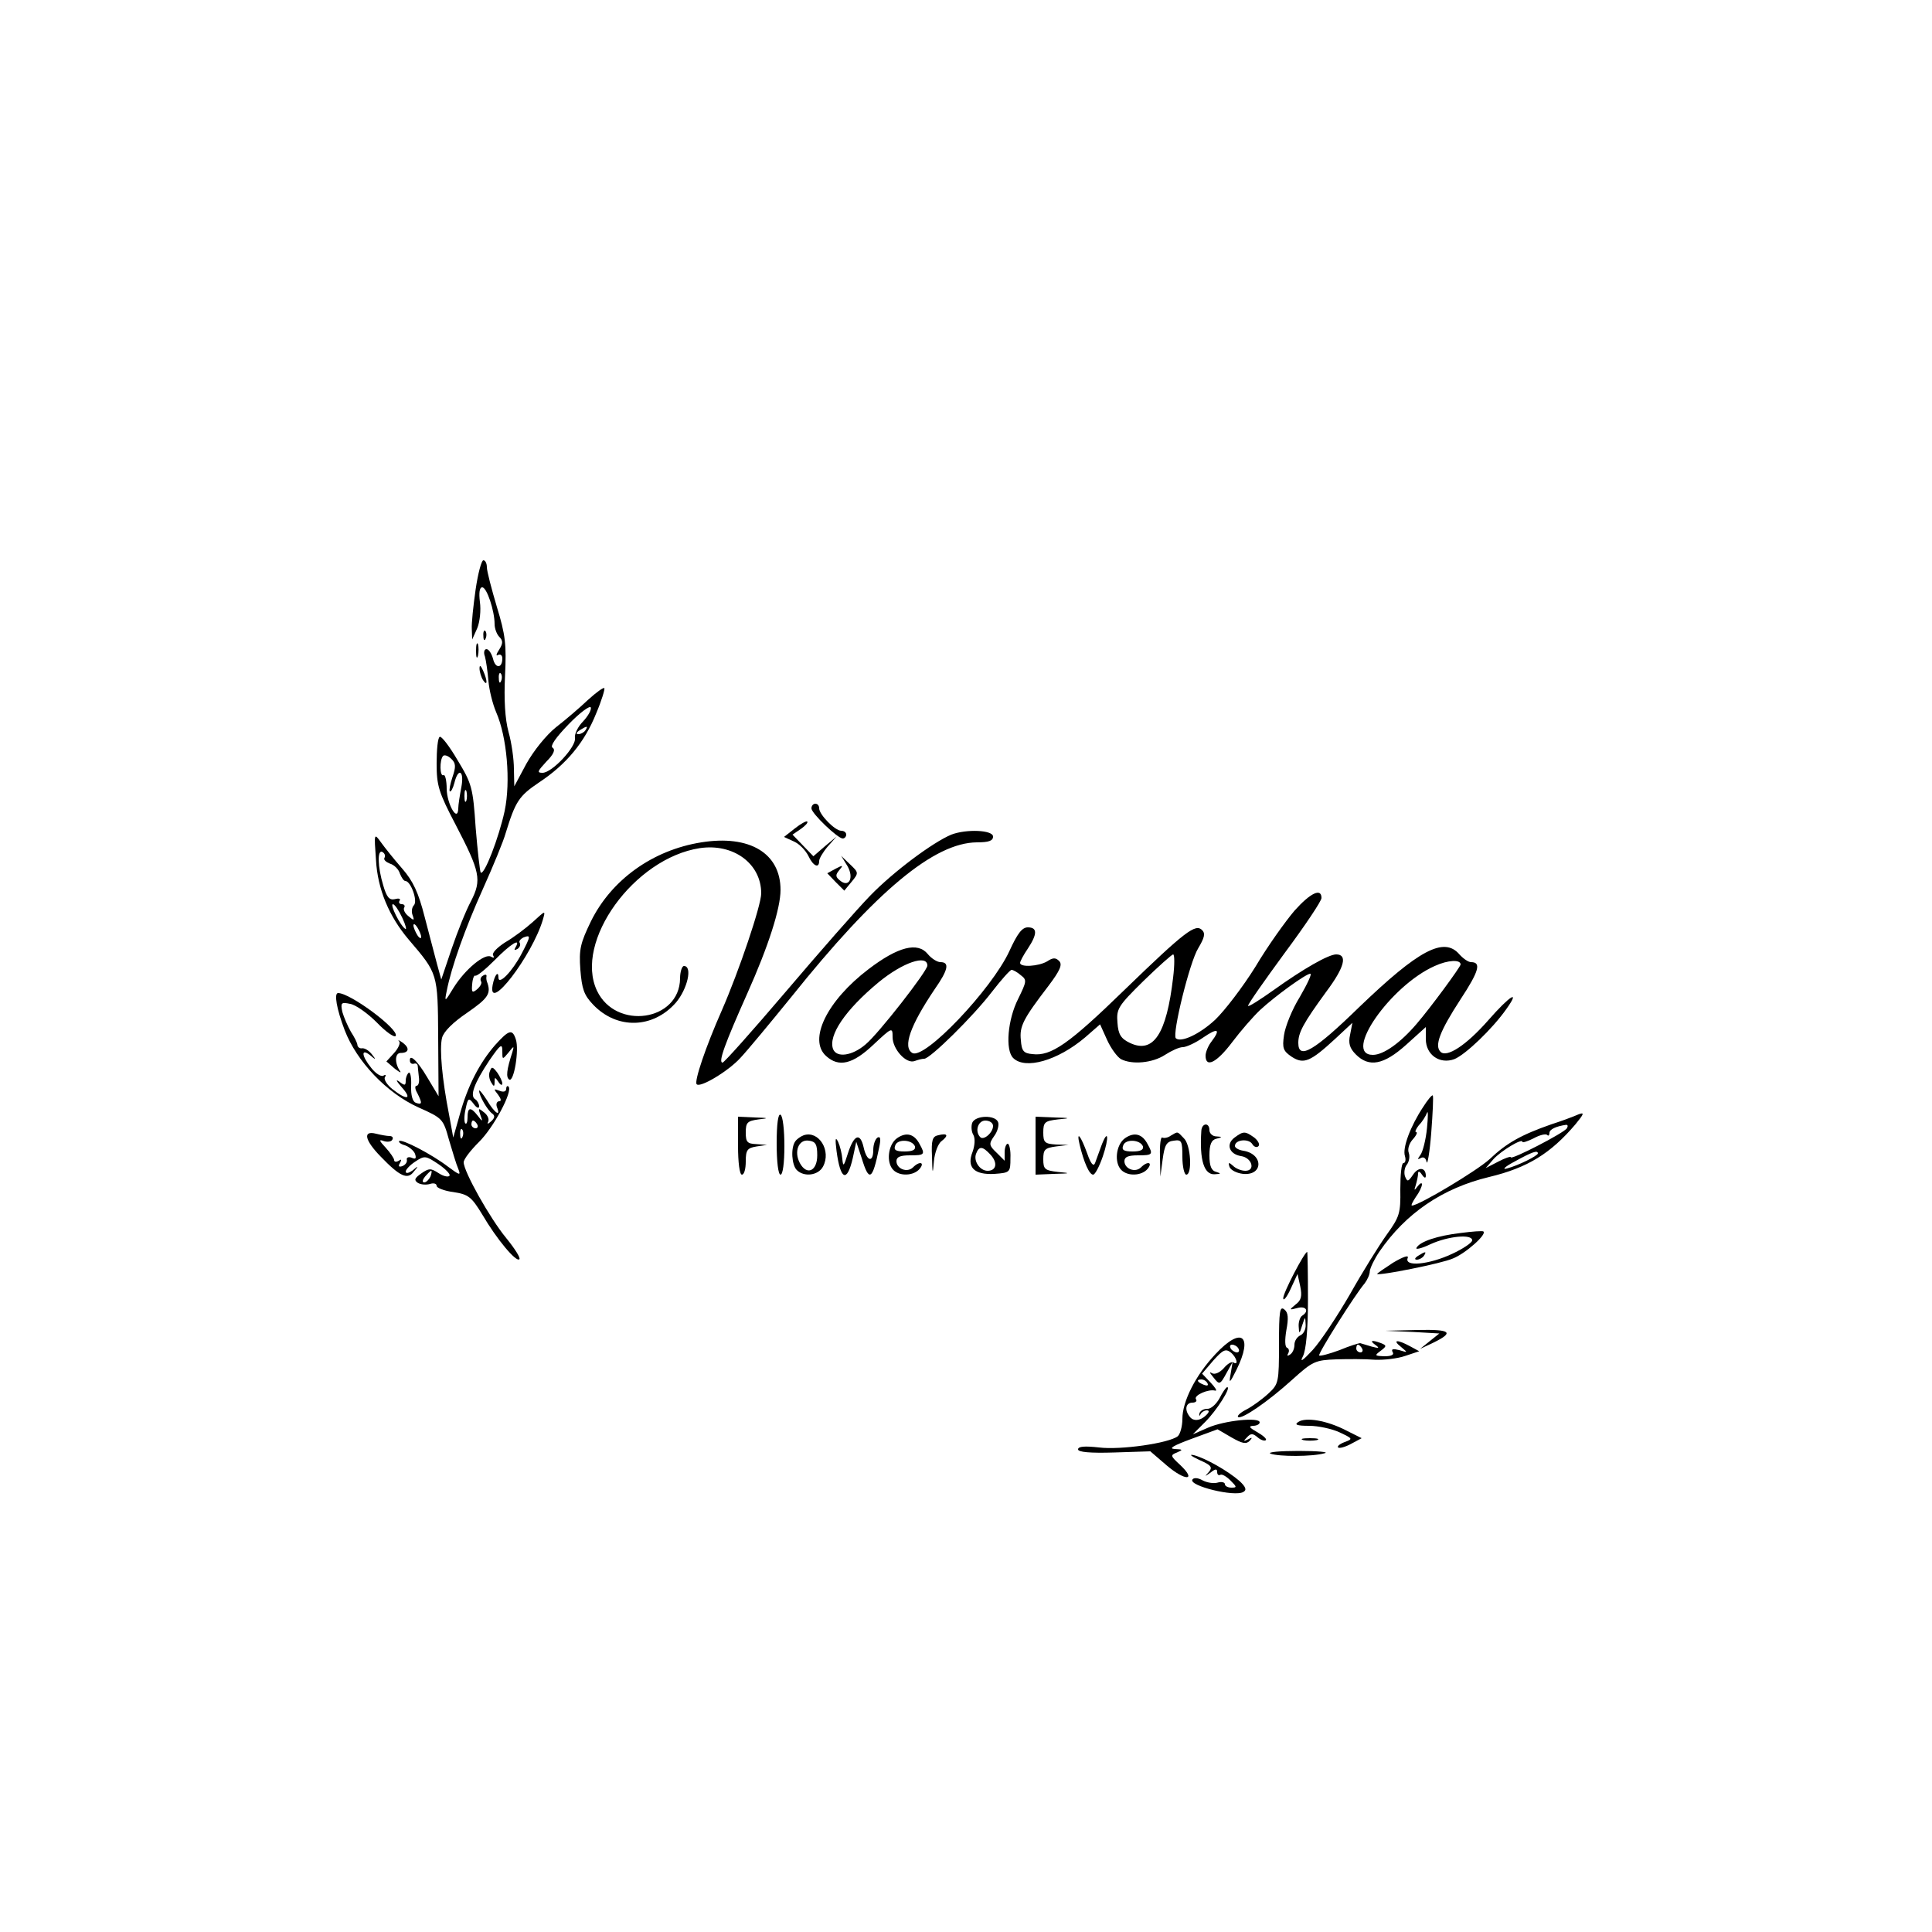 <?xml version="1.0" standalone="no"?>
<!DOCTYPE svg PUBLIC "-//W3C//DTD SVG 20010904//EN"
 "http://www.w3.org/TR/2001/REC-SVG-20010904/DTD/svg10.dtd">
<svg version="1.0" xmlns="http://www.w3.org/2000/svg"
 width="500pt" height="500pt" viewBox="0 0 500 500"
 preserveAspectRatio="xMidYMid meet">
<g transform="translate(0,500) scale(0.1,-0.1)"
fill="#000000" stroke="none">
<path d="M1231 3475 c-6 -42 -11 -88 -10 -103 l1 -27 13 29 c7 17 10 47 7 68
-3 24 -1 38 6 38 12 0 32 -61 32 -95 0 -12 6 -27 12 -33 10 -10 10 -17 0 -33
-8 -12 -9 -18 -3 -14 6 3 11 -1 11 -9 0 -26 -18 -27 -24 -1 -4 14 -11 25 -17
25 -6 0 -8 -9 -4 -19 3 -11 7 -39 9 -63 2 -24 11 -60 20 -81 28 -64 38 -179
22 -256 -15 -69 -53 -168 -62 -159 -2 3 -8 55 -13 116 -7 104 -10 114 -47 175
-21 36 -42 63 -46 60 -5 -2 -8 -33 -8 -69 0 -57 5 -74 49 -158 64 -123 68
-143 40 -198 -13 -24 -35 -79 -50 -123 l-27 -80 -11 40 c-6 22 -20 77 -32 122
-16 63 -30 93 -58 125 -21 24 -45 54 -55 68 -18 25 -18 24 -13 -45 4 -76 34
-147 85 -207 75 -88 75 -86 76 -253 l1 -152 -30 50 c-26 44 -47 62 -44 40 1
-5 5 -7 10 -6 5 2 9 0 10 -5 0 -4 2 -17 3 -29 2 -13 -1 -23 -6 -23 -5 0 -4 -9
2 -19 13 -26 13 -31 -4 -25 -8 3 -13 19 -12 44 1 21 -2 36 -6 34 -4 -3 -8 -12
-8 -21 0 -13 -3 -13 -17 -2 -10 7 -7 1 6 -14 29 -32 15 -36 -23 -6 -14 11 -23
25 -20 31 4 6 2 8 -4 4 -6 -3 -20 6 -31 20 -26 32 -27 52 -3 33 15 -13 16 -12
4 3 -8 10 -19 16 -25 15 -6 -1 -11 3 -12 8 0 6 -8 21 -17 35 -8 14 -18 37 -22
51 -5 24 -3 26 20 21 14 -2 45 -24 69 -48 24 -25 46 -40 49 -35 10 16 -117
111 -149 111 -11 0 -4 -41 17 -96 31 -81 109 -163 191 -200 63 -28 64 -30 79
-84 9 -30 19 -64 24 -75 7 -18 4 -17 -27 6 -42 32 -119 72 -126 66 -2 -3 4 -8
15 -11 11 -4 23 -14 26 -22 4 -12 2 -15 -9 -10 -8 3 -14 0 -12 -6 1 -6 -4 -13
-12 -16 -9 -3 -11 0 -6 8 5 9 4 11 -3 6 -7 -4 -12 -3 -12 2 0 4 -10 19 -22 32
-17 18 -18 22 -5 17 9 -3 19 -2 22 3 4 6 0 10 -7 10 -7 0 -23 3 -35 6 -35 9
-29 -17 12 -59 50 -52 70 -61 86 -39 13 15 12 16 -3 3 -10 -7 -18 -9 -18 -3 0
5 11 17 25 26 24 16 27 15 60 -7 19 -13 32 -27 28 -30 -3 -4 -16 -1 -28 7 -20
13 -25 13 -45 -1 -17 -12 -19 -17 -9 -24 8 -5 22 -6 32 -3 9 3 17 1 17 -5 0
-5 19 -13 43 -16 39 -6 47 -12 75 -58 38 -65 88 -124 96 -116 4 3 -12 28 -34
55 -42 51 -110 172 -110 196 0 8 18 31 39 52 38 37 89 132 77 144 -3 3 -6 0
-6 -6 0 -7 -7 -9 -17 -5 -16 6 -16 5 -4 -10 8 -11 9 -17 3 -17 -6 0 -9 -7 -6
-15 11 -27 -6 -16 -26 18 -11 17 -20 28 -20 24 0 -13 22 -51 34 -59 7 -5 7
-11 -3 -20 -8 -7 -11 -8 -8 -2 4 7 -1 18 -10 25 -15 12 -16 12 -10 -6 7 -19 6
-19 -7 -2 -18 23 -26 22 -26 -5 0 -12 -3 -19 -6 -15 -3 3 -3 20 1 37 6 29 8
30 21 13 7 -10 14 -13 14 -6 0 6 -5 15 -10 18 -15 9 -3 41 36 100 29 42 34 46
34 25 0 -23 0 -23 16 -4 14 18 15 18 10 1 -15 -46 -17 -65 -8 -71 12 -7 26 77
17 104 -9 28 -18 25 -54 -15 -40 -46 -71 -106 -91 -179 l-17 -60 -11 60 c-18
92 -25 170 -18 198 4 16 28 40 65 65 55 38 63 50 51 81 -1 3 -2 9 -1 13 1 5
-3 6 -9 2 -6 -3 -8 -10 -5 -15 3 -4 -2 -13 -10 -20 -13 -11 -15 -8 -13 13 1
14 5 24 8 22 4 -2 26 16 50 40 41 42 70 60 54 33 -4 -7 -3 -8 5 -4 6 4 9 11 6
16 -3 4 2 10 10 14 19 7 19 4 -5 -42 -24 -46 -60 -83 -60 -62 0 19 -10 7 -15
-19 -14 -76 102 75 130 169 7 25 7 24 -26 -6 -19 -17 -51 -41 -72 -53 -20 -13
-34 -27 -31 -33 4 -7 2 -8 -5 -4 -16 10 -67 -32 -97 -80 -23 -38 -24 -38 -18
-9 12 62 48 163 94 265 26 58 53 123 59 145 25 81 34 95 86 130 71 47 118 104
148 179 14 33 23 63 21 65 -2 3 -21 -11 -42 -30 -20 -19 -57 -51 -83 -71 -26
-21 -58 -61 -77 -95 l-31 -58 -1 45 c0 25 -6 68 -14 96 -9 33 -12 84 -9 145 4
81 1 106 -21 178 -14 47 -26 93 -26 103 0 10 -4 18 -9 18 -5 0 -14 -34 -20
-75z m66 -237 c-3 -8 -6 -5 -6 6 -1 11 2 17 5 13 3 -3 4 -12 1 -19z m212 -105
c-13 -13 -23 -33 -21 -43 4 -22 -59 -90 -84 -90 -15 0 -13 4 10 29 19 19 24
31 16 36 -7 4 8 26 42 61 29 30 55 49 57 43 2 -6 -7 -22 -20 -36z m6 -23 c-3
-5 -12 -10 -18 -10 -7 0 -6 4 3 10 19 12 23 12 15 0z m-344 -121 c-6 -18 -9
-34 -7 -37 3 -2 8 7 12 22 10 41 26 31 18 -11 -4 -21 -8 -46 -8 -55 -1 -38
-29 10 -30 50 0 22 -4 38 -8 36 -10 -6 -11 40 -1 50 4 3 13 0 21 -8 12 -11 12
-21 3 -47z m36 -61 c-3 -7 -5 -2 -5 12 0 14 2 19 5 13 2 -7 2 -19 0 -25z
m-212 -148 c-3 -5 4 -11 14 -15 11 -3 23 -15 26 -26 4 -10 10 -19 14 -19 14 0
33 -52 22 -63 -5 -5 -7 -17 -3 -26 5 -14 3 -14 -11 -2 -9 7 -14 17 -11 22 3 5
0 9 -6 9 -6 0 -9 4 -6 9 4 5 -2 7 -12 4 -14 -3 -21 4 -30 35 -15 49 -16 95 -2
87 6 -4 8 -10 5 -15z m46 -155 c9 -19 12 -32 8 -29 -13 8 -41 64 -32 64 5 -1
15 -16 24 -35z m49 -50 c0 -5 -5 -3 -10 5 -5 8 -10 20 -10 25 0 6 5 3 10 -5 5
-8 10 -19 10 -25z m145 -485 c3 -5 1 -10 -4 -10 -6 0 -11 5 -11 10 0 6 2 10 4
10 3 0 8 -4 11 -10z m-38 -32 c-3 -8 -6 -5 -6 6 -1 11 2 17 5 13 3 -3 4 -12 1
-19z m-83 -103 c-4 -8 -11 -15 -16 -15 -6 0 -5 6 2 15 7 8 14 15 16 15 2 0 1
-7 -2 -15z"/>
<path d="M1251 3354 c0 -11 3 -14 6 -6 3 7 2 16 -1 19 -3 4 -6 -2 -5 -13z"/>
<path d="M1232 3315 c0 -16 2 -22 5 -12 2 9 2 23 0 30 -3 6 -5 -1 -5 -18z"/>
<path d="M1241 3270 c0 -8 4 -22 9 -30 12 -18 12 -2 0 25 -6 13 -9 15 -9 5z"/>
<path d="M2100 2908 c0 -13 68 -78 81 -78 5 0 9 5 9 10 0 6 -6 10 -13 10 -16
0 -57 42 -57 58 0 7 -4 12 -10 12 -5 0 -10 -5 -10 -12z"/>
<path d="M2057 2856 l-28 -22 26 -12 c14 -6 30 -23 37 -37 12 -26 28 -34 28
-13 0 6 10 23 22 37 l23 26 -30 -25 -30 -26 -27 28 -27 28 22 15 c11 8 19 16
16 19 -2 2 -17 -6 -32 -18z"/>
<path d="M2462 2840 c-48 -20 -150 -96 -210 -158 -35 -36 -133 -148 -218 -248
-86 -101 -160 -184 -164 -184 -12 0 6 49 64 179 55 123 86 220 86 268 0 95
-80 143 -205 123 -126 -20 -233 -97 -286 -205 -27 -56 -31 -72 -27 -125 4 -49
9 -65 33 -90 62 -65 155 -62 214 5 30 35 44 95 21 95 -5 0 -10 -15 -10 -32 -1
-111 -166 -135 -215 -32 -60 127 96 343 266 369 87 13 159 -40 159 -117 0 -31
-57 -200 -102 -303 -42 -95 -72 -184 -65 -191 9 -10 82 34 113 68 17 18 76 89
132 158 220 275 370 399 480 400 31 0 42 4 42 15 0 17 -69 20 -108 5z"/>
<path d="M2193 2759 c18 -31 4 -58 -20 -37 -11 9 -11 14 -1 26 11 13 10 14 -9
4 l-22 -12 22 -23 22 -22 19 23 c19 23 18 24 -4 45 l-23 22 16 -26z"/>
<path d="M3350 2643 c-23 -27 -69 -91 -101 -145 -33 -53 -80 -114 -104 -137
-41 -38 -89 -60 -102 -48 -10 11 36 198 58 233 16 27 19 38 10 47 -17 17 -43
-2 -201 -155 -144 -140 -190 -172 -238 -166 -23 2 -28 8 -30 36 -4 36 6 55 71
140 31 41 37 56 28 65 -9 9 -16 9 -31 -1 -22 -13 -70 -16 -70 -4 0 4 9 21 20
37 25 38 25 55 0 55 -15 0 -27 -16 -48 -62 -46 -99 -220 -282 -251 -263 -25
15 -6 70 58 165 35 50 39 70 15 70 -9 0 -24 10 -33 21 -26 32 -77 19 -153 -39
-108 -82 -157 -183 -110 -225 33 -30 69 -21 122 29 49 46 50 46 50 20 0 -31
35 -70 57 -62 8 3 19 6 25 6 15 0 126 109 175 173 24 31 47 57 51 57 4 0 15
-6 24 -14 16 -12 15 -16 -7 -61 -27 -53 -34 -132 -13 -153 31 -31 115 -7 186
53 l39 34 18 -40 c10 -22 26 -44 36 -50 29 -15 82 -10 114 11 17 11 37 20 46
20 9 0 33 11 53 25 38 26 46 22 21 -11 -8 -10 -15 -27 -15 -36 0 -33 29 -18
69 35 21 28 54 66 72 83 40 37 119 94 130 94 5 0 -8 -27 -27 -60 -20 -32 -38
-77 -41 -99 -5 -34 -2 -41 20 -56 31 -20 48 -13 113 47 l44 41 -6 -31 c-5 -22
-1 -35 15 -51 34 -34 72 -27 130 25 l51 46 0 -31 c0 -41 36 -66 74 -52 29 12
98 78 134 129 38 53 10 36 -46 -28 -58 -66 -108 -98 -124 -82 -16 16 -2 53 52
136 48 73 54 96 27 96 -7 0 -20 9 -30 20 -40 47 -106 11 -259 -136 -117 -114
-158 -138 -158 -93 0 27 13 51 72 132 48 64 56 97 26 97 -20 0 -86 -38 -160
-91 -38 -27 -68 -46 -68 -42 0 5 43 66 95 137 52 70 95 134 95 142 0 27 -29
13 -70 -33z m-314 -173 c-17 -146 -51 -198 -112 -169 -23 11 -30 22 -32 52 -3
36 1 43 67 108 39 38 74 69 77 69 4 0 4 -27 0 -60z m-636 31 c0 -14 -127 -177
-160 -204 -35 -30 -75 -35 -84 -12 -13 35 31 101 118 173 62 51 126 73 126 43z
m1380 3 c0 -6 -77 -111 -114 -154 -41 -48 -85 -80 -113 -80 -79 0 45 179 160
230 35 16 67 17 67 4z"/>
<path d="M1033 2305 c4 -4 -2 -18 -13 -30 l-20 -22 22 -19 c13 -10 18 -12 12
-4 -13 20 -12 45 3 45 21 0 24 12 6 26 -10 7 -15 9 -10 4z"/>
<path d="M1268 2228 c-4 -8 -2 -21 3 -29 7 -12 9 -12 9 1 0 13 1 13 10 0 5 -8
10 -10 10 -4 0 5 -6 18 -13 28 -12 16 -15 16 -19 4z"/>
<path d="M3683 2135 c-33 -50 -54 -106 -47 -127 3 -10 1 -18 -4 -18 -5 0 -8
-30 -8 -68 1 -62 -2 -71 -35 -117 -20 -28 -63 -97 -95 -154 -33 -57 -76 -122
-97 -145 -26 -28 -34 -33 -25 -16 8 16 13 68 13 147 0 68 -1 123 -2 123 -7 0
-63 -107 -62 -120 0 -8 9 2 19 24 l18 39 7 -32 c5 -25 3 -36 -12 -47 -17 -14
-17 -15 5 -9 22 6 31 -8 12 -20 -5 -3 -10 -16 -9 -28 1 -20 2 -20 9 3 8 24 8
24 9 2 1 -12 -6 -25 -14 -28 -8 -4 -15 -14 -15 -24 0 -11 -5 -22 -12 -26 -6
-4 -8 -3 -4 4 3 5 2 12 -3 14 -6 2 -6 21 -2 45 6 32 5 46 -5 54 -12 10 -14 -5
-14 -90 0 -98 -1 -103 -27 -127 -16 -15 -41 -33 -56 -41 -16 -8 -26 -17 -23
-20 8 -8 77 39 141 97 52 47 59 50 113 52 31 1 76 1 100 -1 24 -1 59 3 79 10
l36 12 -24 13 c-33 18 -47 17 -23 -2 18 -15 18 -15 -5 -8 -16 4 -21 3 -17 -5
5 -7 -3 -11 -21 -11 -26 1 -26 2 -10 14 16 12 16 14 1 20 -24 9 -31 7 -14 -5
11 -8 9 -9 -10 -4 -14 4 -27 8 -30 9 -3 0 -27 -7 -53 -18 -27 -10 -50 -16 -53
-14 -4 4 93 158 118 187 6 8 13 22 13 31 1 9 12 32 25 51 68 99 163 164 284
193 100 24 159 61 223 136 23 28 24 32 8 26 -11 -5 -43 -17 -71 -26 -77 -27
-115 -48 -159 -90 -33 -30 -183 -120 -201 -120 -3 0 2 10 10 22 9 12 16 27 16
33 0 5 -5 3 -11 -5 -9 -12 -10 -12 -5 3 3 10 6 24 6 30 0 7 4 6 10 -3 6 -9 10
-10 10 -3 0 22 -19 24 -33 3 -13 -19 -15 -19 -21 -4 -3 9 -1 23 5 30 6 8 8 21
5 30 -4 10 1 25 10 35 10 11 13 19 9 19 -4 0 -1 8 7 18 9 9 18 24 21 32 3 8 3
-10 0 -40 -3 -30 -11 -61 -17 -69 -8 -11 -8 -13 1 -8 7 4 13 0 15 -10 2 -10 8
24 12 75 4 52 6 95 4 97 -2 2 -13 -11 -25 -30z m372 -55 c-7 -12 -145 -83
-145 -75 0 3 -15 -2 -32 -11 l-33 -17 20 23 c20 22 75 55 75 45 0 -3 13 1 29
9 16 9 31 12 35 9 3 -4 6 -1 6 5 0 9 16 17 43 21 5 0 5 -4 2 -9z m-75 -65 c0
-6 -50 -31 -80 -39 -14 -4 -5 5 20 18 45 25 60 30 60 21z m-455 -505 c3 -5 1
-10 -4 -10 -6 0 -11 5 -11 10 0 6 2 10 4 10 3 0 8 -4 11 -10z"/>
<path d="M2010 2041 c0 -47 4 -81 10 -81 6 0 10 31 10 74 0 41 -4 78 -10 81
-6 4 -10 -23 -10 -74z"/>
<path d="M1910 2035 c0 -43 4 -75 10 -75 6 0 10 15 10 34 0 30 4 35 28 39 l27
4 -27 2 c-24 1 -28 5 -28 30 0 26 4 30 33 34 28 3 26 4 -10 5 l-43 2 0 -75z"/>
<path d="M2516 2094 c-3 -9 -2 -23 3 -31 5 -9 4 -27 -2 -44 -16 -40 4 -60 57
-57 40 3 41 4 41 41 1 20 -3 37 -7 37 -4 0 -8 -10 -8 -22 l0 -22 -21 21 c-20
19 -20 23 -6 43 9 12 13 29 10 36 -7 19 -59 18 -67 -2z m54 -8 c0 -17 -24 -38
-33 -29 -15 15 -6 43 13 43 11 0 20 -6 20 -14z m-6 -75 c19 -21 14 -41 -8 -41
-20 0 -37 25 -30 44 8 21 17 20 38 -3z"/>
<path d="M2680 2035 l0 -75 48 2 c43 1 44 2 10 5 -34 4 -38 7 -38 33 0 25 4
29 33 33 l32 4 -32 1 c-29 2 -33 5 -33 31 0 27 4 30 38 34 34 3 33 4 -10 5
l-48 2 0 -75z"/>
<path d="M3109 2073 c-5 -75 7 -113 34 -112 17 1 18 2 5 6 -13 3 -18 15 -18
43 0 28 5 40 18 43 16 4 16 5 0 6 -10 0 -18 8 -18 16 0 21 -20 19 -21 -2z"/>
<path d="M2080 2062 c-8 -3 -18 -10 -22 -16 -12 -17 -9 -61 4 -74 19 -19 56
-14 68 9 22 41 -11 94 -50 81z m35 -52 c0 -41 -27 -53 -45 -20 -16 30 -3 62
23 58 18 -2 22 -10 22 -38z"/>
<path d="M2321 2054 c-23 -17 -28 -63 -9 -82 17 -17 53 -15 68 3 14 17 0 21
-17 4 -15 -15 -43 -4 -43 16 0 11 10 15 35 15 38 0 40 2 25 29 -14 27 -35 32
-59 15z m47 -21 c2 -9 -7 -13 -27 -13 -23 0 -29 4 -24 16 6 17 44 15 51 -3z"/>
<path d="M2428 2062 c-15 -3 -18 -13 -16 -55 1 -47 2 -48 5 -12 2 22 11 46 20
52 19 15 15 21 -9 15z"/>
<path d="M2911 2054 c-23 -17 -28 -63 -9 -82 17 -17 53 -15 68 3 14 17 0 21
-17 4 -15 -15 -43 -4 -43 16 0 11 10 15 35 15 38 0 40 2 25 29 -14 27 -35 32
-59 15z m47 -21 c2 -9 -7 -13 -27 -13 -23 0 -29 4 -24 16 6 17 44 15 51 -3z"/>
<path d="M3030 2061 c-8 -6 -18 -7 -22 -5 -4 3 -7 -19 -6 -48 l1 -53 6 45 c5
37 10 46 29 48 20 3 22 -1 22 -42 0 -25 5 -46 10 -46 16 0 12 77 -6 94 -18 19
-15 18 -34 7z"/>
<path d="M3195 2056 c-23 -17 -14 -43 17 -48 28 -4 38 -38 11 -38 -11 0 -25 6
-32 13 -11 10 -13 9 -9 -3 3 -8 18 -16 35 -18 53 -5 53 52 0 60 -12 2 -22 8
-21 13 1 16 36 19 45 4 4 -7 12 -10 16 -5 4 4 -1 14 -11 22 -24 17 -28 17 -51
0z"/>
<path d="M2165 2021 c10 -75 27 -83 42 -18 l9 42 14 -42 c19 -63 28 -58 45 26
5 23 4 31 -4 27 -6 -4 -11 -18 -11 -32 0 -34 -17 -30 -25 7 -9 39 -25 33 -41
-17 -10 -32 -12 -35 -14 -14 -1 14 -6 34 -11 45 -7 14 -8 8 -4 -24z"/>
<path d="M2794 2038 c11 -46 25 -78 35 -78 5 0 16 21 25 47 17 50 14 75 -4 27
-6 -16 -13 -36 -16 -44 -4 -10 -11 -2 -20 24 -17 47 -29 62 -20 24z"/>
<path d="M3780 1809 c-60 -7 -105 -22 -114 -38 -4 -6 13 -2 36 9 46 21 108 27
108 10 0 -6 -24 -22 -52 -35 -60 -28 -124 -34 -115 -11 4 9 -11 4 -38 -12 -23
-15 -42 -28 -41 -29 5 -5 167 27 196 40 33 13 89 63 79 70 -2 2 -29 0 -59 -4z"/>
<path d="M3670 1750 c-9 -6 -10 -10 -3 -10 6 0 15 5 18 10 8 12 4 12 -15 0z"/>
<path d="M3655 1553 l70 -4 -25 -20 -25 -20 32 15 c58 28 49 36 -39 34 l-83
-2 70 -3z"/>
<path d="M3146 1496 c-52 -55 -86 -123 -86 -168 0 -20 -6 -40 -12 -45 -23 -18
-148 -36 -204 -29 -36 4 -54 3 -54 -5 0 -7 31 -10 94 -8 l93 3 43 -37 c47 -40
78 -40 35 1 -26 24 -27 26 -9 33 16 7 16 8 -6 9 -17 1 -3 9 43 26 l68 25 36
-21 c28 -16 38 -18 47 -9 8 9 7 10 -4 4 -12 -6 -13 -5 -3 5 10 11 15 11 28 0
8 -7 18 -10 21 -7 3 3 -7 12 -23 21 -19 11 -23 15 -10 16 9 0 17 4 17 9 0 14
-91 5 -134 -14 l-39 -17 32 32 c30 30 68 90 57 90 -3 0 -12 -13 -20 -29 -9
-16 -23 -28 -32 -27 -9 0 -18 -5 -20 -12 -1 -7 0 -8 3 -2 2 5 10 10 16 10 7 0
7 -4 -1 -12 -16 -16 -35 -17 -44 -3 -13 17 -9 35 8 35 8 0 13 4 9 9 -6 10 33
27 50 22 6 -1 0 8 -12 21 l-22 23 29 34 c25 28 32 31 45 21 16 -13 21 -35 7
-26 -5 3 -16 -4 -25 -15 -10 -11 -23 -17 -30 -13 -8 5 -7 2 2 -9 17 -22 18
-22 36 11 l15 27 -5 -30 c-5 -27 -3 -26 15 10 44 89 13 113 -54 41z m59 14 c3
-5 2 -10 -4 -10 -5 0 -13 5 -16 10 -3 6 -2 10 4 10 5 0 13 -4 16 -10z m-80
-90 c3 -6 -1 -7 -9 -4 -18 7 -21 14 -7 14 6 0 13 -4 16 -10z"/>
<path d="M3360 1320 c-11 -7 -4 -10 28 -10 24 0 60 -8 79 -17 34 -16 35 -17
13 -25 -13 -5 -20 -11 -17 -14 3 -3 18 1 33 9 l28 15 -40 20 c-50 26 -105 35
-124 22z"/>
<path d="M3373 1273 c9 -2 25 -2 35 0 9 3 1 5 -18 5 -19 0 -27 -2 -17 -5z"/>
<path d="M3288 1238 c21 -8 109 -8 140 1 13 3 -17 6 -67 6 -49 0 -82 -3 -73
-7z"/>
<path d="M3103 1222 c32 -14 36 -19 25 -32 -11 -12 -11 -12 5 -1 12 10 17 10
17 2 0 -7 3 -10 8 -8 4 3 16 -4 26 -14 17 -17 18 -19 3 -19 -9 0 -17 4 -17 9
0 5 -9 7 -19 4 -10 -3 -28 0 -39 6 -12 7 -23 7 -26 2 -11 -16 110 -46 132 -32
9 5 6 13 -10 28 -31 27 -88 59 -118 67 -14 3 -8 -2 13 -12z"/>
</g>
</svg>

